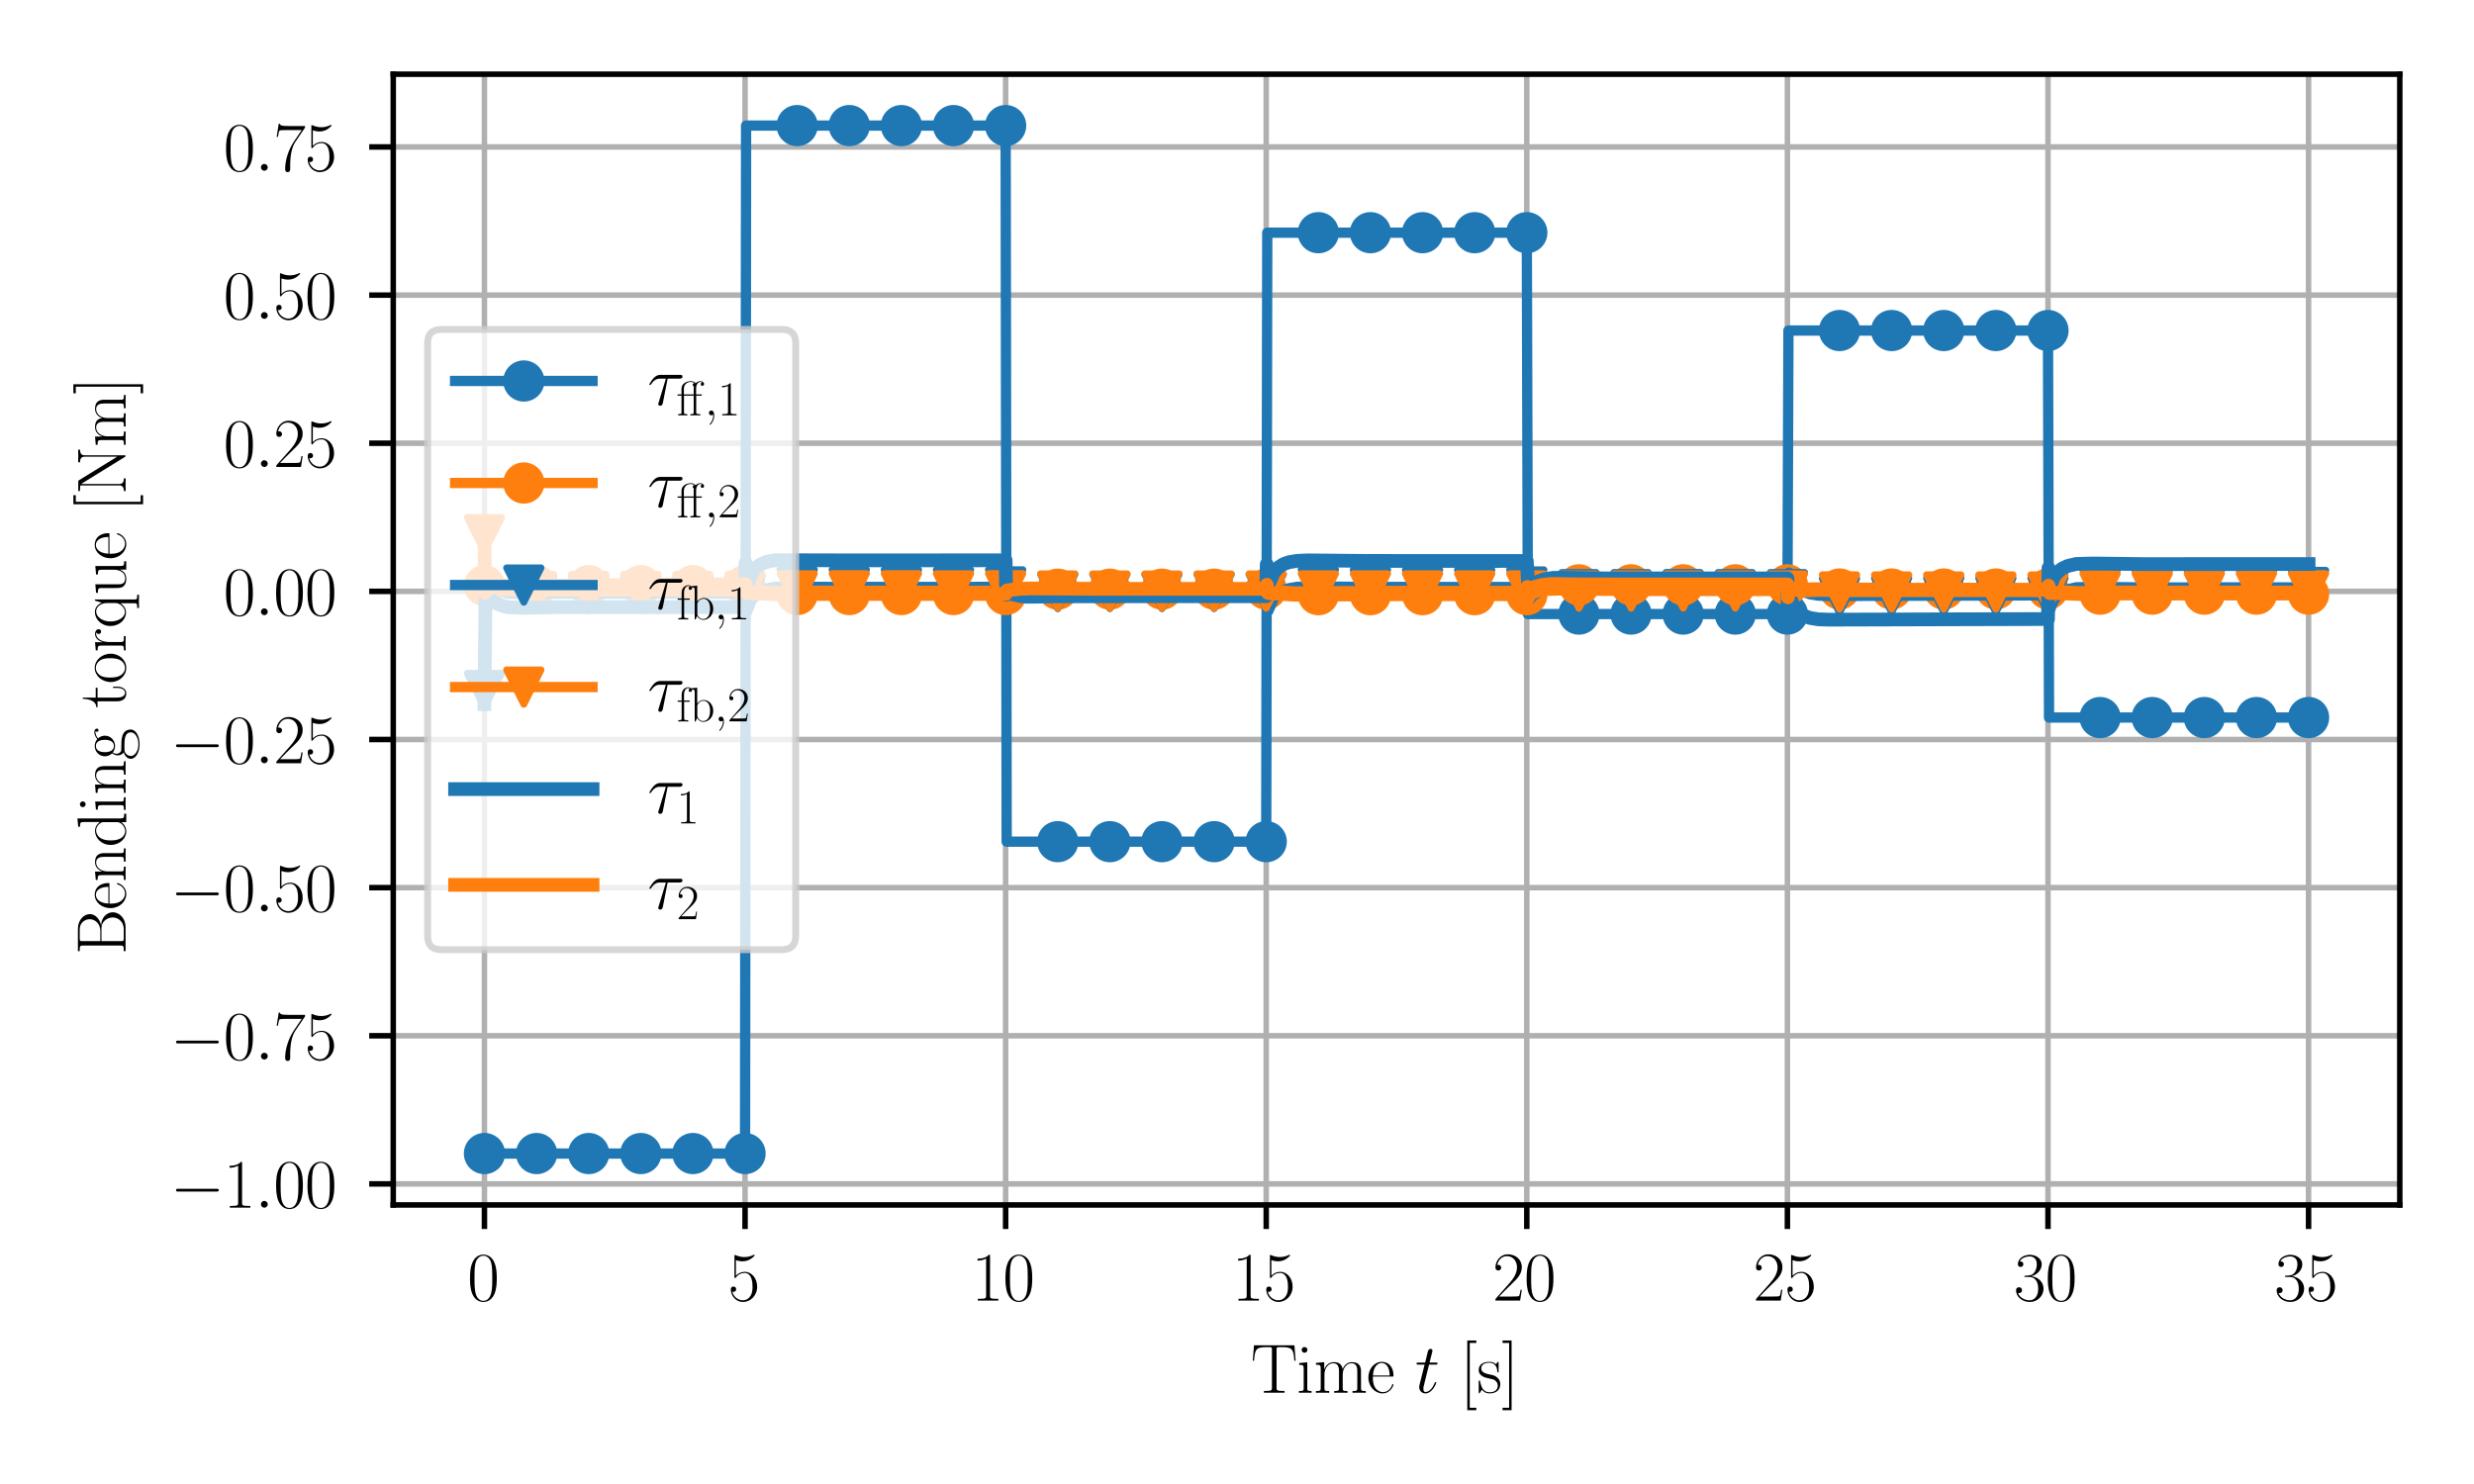 <?xml version="1.0" encoding="utf-8" standalone="no"?>
<!DOCTYPE svg PUBLIC "-//W3C//DTD SVG 1.1//EN"
  "http://www.w3.org/Graphics/SVG/1.1/DTD/svg11.dtd">
<svg xmlns:xlink="http://www.w3.org/1999/xlink" width="360pt" height="216pt" viewBox="0 0 360 216" xmlns="http://www.w3.org/2000/svg" version="1.1">
 <defs>
  <style type="text/css">*{stroke-linejoin: round; stroke-linecap: butt}</style>
 </defs>
 <g id="figure_1">
  <g id="patch_1">
   <path d="M 0 216 
L 360 216 
L 360 0 
L 0 0 
z
" style="fill: #ffffff"/>
  </g>
  <g id="axes_1">
   <g id="patch_2">
    <path d="M 57.223 175.382 
L 349.2 175.382 
L 349.2 10.8 
L 57.223 10.8 
z
" style="fill: #ffffff"/>
   </g>
   <g id="matplotlib.axis_1">
    <g id="xtick_1">
     <g id="line2d_1">
      <path d="M 70.494 175.382 
L 70.494 10.8 
" clip-path="url(#p549677cf07)" style="fill: none; stroke: #b0b0b0; stroke-width: 0.8; stroke-linecap: square"/>
     </g>
     <g id="line2d_2">
      <defs>
       <path id="md2412b0464" d="M 0 0 
L 0 3.5 
" style="stroke: #000000; stroke-width: 0.8"/>
      </defs>
      <g>
       <use xlink:href="#md2412b0464" x="70.494" y="175.382" style="stroke: #000000; stroke-width: 0.8"/>
      </g>
     </g>
     <g id="text_1">
      <!-- $\mathdefault{0}$ -->
      <g transform="translate(68.004 189.3) scale(0.1 -0.1)">
       <defs>
        <path id="CMR17-30" d="M 2688 2025 
C 2688 2416 2682 3080 2413 3591 
C 2176 4039 1798 4198 1466 4198 
C 1158 4198 768 4058 525 3597 
C 269 3118 243 2524 243 2025 
C 243 1661 250 1106 448 619 
C 723 -39 1216 -128 1466 -128 
C 1760 -128 2208 -7 2470 600 
C 2662 1042 2688 1559 2688 2025 
z
M 1466 -26 
C 1056 -26 813 325 723 812 
C 653 1188 653 1738 653 2096 
C 653 2588 653 2997 736 3387 
C 858 3929 1216 4096 1466 4096 
C 1728 4096 2067 3923 2189 3400 
C 2272 3036 2278 2607 2278 2096 
C 2278 1680 2278 1169 2202 792 
C 2067 95 1690 -26 1466 -26 
z
" transform="scale(0.016)"/>
       </defs>
       <use xlink:href="#CMR17-30" transform="scale(0.996)"/>
      </g>
     </g>
    </g>
    <g id="xtick_2">
     <g id="line2d_3">
      <path d="M 108.414 175.382 
L 108.414 10.8 
" clip-path="url(#p549677cf07)" style="fill: none; stroke: #b0b0b0; stroke-width: 0.8; stroke-linecap: square"/>
     </g>
     <g id="line2d_4">
      <g>
       <use xlink:href="#md2412b0464" x="108.414" y="175.382" style="stroke: #000000; stroke-width: 0.8"/>
      </g>
     </g>
     <g id="text_2">
      <!-- $\mathdefault{5}$ -->
      <g transform="translate(105.923 189.3) scale(0.1 -0.1)">
       <defs>
        <path id="CMR17-35" d="M 730 3692 
C 794 3666 1056 3584 1325 3584 
C 1920 3584 2246 3911 2432 4100 
C 2432 4157 2432 4192 2394 4192 
C 2387 4192 2374 4192 2323 4163 
C 2099 4058 1837 3973 1517 3973 
C 1325 3973 1037 3999 723 4139 
C 653 4171 640 4171 634 4171 
C 602 4171 595 4164 595 4037 
L 595 2203 
C 595 2089 595 2057 659 2057 
C 691 2057 704 2070 736 2114 
C 941 2401 1222 2522 1542 2522 
C 1766 2522 2246 2382 2246 1289 
C 2246 1085 2246 715 2054 421 
C 1894 159 1645 25 1370 25 
C 947 25 518 320 403 814 
C 429 807 480 795 506 795 
C 589 795 749 840 749 1038 
C 749 1210 627 1280 506 1280 
C 358 1280 262 1190 262 1011 
C 262 454 704 -128 1382 -128 
C 2042 -128 2669 440 2669 1264 
C 2669 2030 2170 2624 1549 2624 
C 1222 2624 947 2503 730 2274 
L 730 3692 
z
" transform="scale(0.016)"/>
       </defs>
       <use xlink:href="#CMR17-35" transform="scale(0.996)"/>
      </g>
     </g>
    </g>
    <g id="xtick_3">
     <g id="line2d_5">
      <path d="M 146.333 175.382 
L 146.333 10.8 
" clip-path="url(#p549677cf07)" style="fill: none; stroke: #b0b0b0; stroke-width: 0.8; stroke-linecap: square"/>
     </g>
     <g id="line2d_6">
      <g>
       <use xlink:href="#md2412b0464" x="146.333" y="175.382" style="stroke: #000000; stroke-width: 0.8"/>
      </g>
     </g>
     <g id="text_3">
      <!-- $\mathdefault{10}$ -->
      <g transform="translate(141.351 189.3) scale(0.1 -0.1)">
       <defs>
        <path id="CMR17-31" d="M 1702 4058 
C 1702 4192 1696 4192 1606 4192 
C 1357 3916 979 3827 621 3827 
C 602 3827 570 3827 563 3808 
C 557 3795 557 3782 557 3648 
C 755 3648 1088 3686 1344 3839 
L 1344 461 
C 1344 236 1331 160 781 160 
L 589 160 
L 589 0 
C 896 0 1216 0 1523 0 
C 1830 0 2150 0 2458 0 
L 2458 160 
L 2266 160 
C 1715 160 1702 230 1702 458 
L 1702 4058 
z
" transform="scale(0.016)"/>
       </defs>
       <use xlink:href="#CMR17-31" transform="scale(0.996)"/>
       <use xlink:href="#CMR17-30" transform="translate(45.69 0) scale(0.996)"/>
      </g>
     </g>
    </g>
    <g id="xtick_4">
     <g id="line2d_7">
      <path d="M 184.252 175.382 
L 184.252 10.8 
" clip-path="url(#p549677cf07)" style="fill: none; stroke: #b0b0b0; stroke-width: 0.8; stroke-linecap: square"/>
     </g>
     <g id="line2d_8">
      <g>
       <use xlink:href="#md2412b0464" x="184.252" y="175.382" style="stroke: #000000; stroke-width: 0.8"/>
      </g>
     </g>
     <g id="text_4">
      <!-- $\mathdefault{15}$ -->
      <g transform="translate(179.271 189.3) scale(0.1 -0.1)">
       <use xlink:href="#CMR17-31" transform="scale(0.996)"/>
       <use xlink:href="#CMR17-35" transform="translate(45.69 0) scale(0.996)"/>
      </g>
     </g>
    </g>
    <g id="xtick_5">
     <g id="line2d_9">
      <path d="M 222.171 175.382 
L 222.171 10.8 
" clip-path="url(#p549677cf07)" style="fill: none; stroke: #b0b0b0; stroke-width: 0.8; stroke-linecap: square"/>
     </g>
     <g id="line2d_10">
      <g>
       <use xlink:href="#md2412b0464" x="222.171" y="175.382" style="stroke: #000000; stroke-width: 0.8"/>
      </g>
     </g>
     <g id="text_5">
      <!-- $\mathdefault{20}$ -->
      <g transform="translate(217.19 189.3) scale(0.1 -0.1)">
       <defs>
        <path id="CMR17-32" d="M 2669 989 
L 2554 989 
C 2490 536 2438 459 2413 420 
C 2381 369 1920 369 1830 369 
L 602 369 
C 832 619 1280 1072 1824 1597 
C 2214 1967 2669 2402 2669 3035 
C 2669 3790 2067 4224 1395 4224 
C 691 4224 262 3604 262 3030 
C 262 2780 448 2748 525 2748 
C 589 2748 781 2787 781 3010 
C 781 3207 614 3264 525 3264 
C 486 3264 448 3258 422 3245 
C 544 3790 915 4058 1306 4058 
C 1862 4058 2227 3617 2227 3035 
C 2227 2479 1901 2000 1536 1584 
L 262 146 
L 262 0 
L 2515 0 
L 2669 989 
z
" transform="scale(0.016)"/>
       </defs>
       <use xlink:href="#CMR17-32" transform="scale(0.996)"/>
       <use xlink:href="#CMR17-30" transform="translate(45.69 0) scale(0.996)"/>
      </g>
     </g>
    </g>
    <g id="xtick_6">
     <g id="line2d_11">
      <path d="M 260.09 175.382 
L 260.09 10.8 
" clip-path="url(#p549677cf07)" style="fill: none; stroke: #b0b0b0; stroke-width: 0.8; stroke-linecap: square"/>
     </g>
     <g id="line2d_12">
      <g>
       <use xlink:href="#md2412b0464" x="260.09" y="175.382" style="stroke: #000000; stroke-width: 0.8"/>
      </g>
     </g>
     <g id="text_6">
      <!-- $\mathdefault{25}$ -->
      <g transform="translate(255.109 189.3) scale(0.1 -0.1)">
       <use xlink:href="#CMR17-32" transform="scale(0.996)"/>
       <use xlink:href="#CMR17-35" transform="translate(45.69 0) scale(0.996)"/>
      </g>
     </g>
    </g>
    <g id="xtick_7">
     <g id="line2d_13">
      <path d="M 298.009 175.382 
L 298.009 10.8 
" clip-path="url(#p549677cf07)" style="fill: none; stroke: #b0b0b0; stroke-width: 0.8; stroke-linecap: square"/>
     </g>
     <g id="line2d_14">
      <g>
       <use xlink:href="#md2412b0464" x="298.009" y="175.382" style="stroke: #000000; stroke-width: 0.8"/>
      </g>
     </g>
     <g id="text_7">
      <!-- $\mathdefault{30}$ -->
      <g transform="translate(293.028 189.3) scale(0.1 -0.1)">
       <defs>
        <path id="CMR17-33" d="M 1414 2157 
C 1984 2157 2234 1662 2234 1090 
C 2234 320 1824 25 1453 25 
C 1114 25 563 194 390 693 
C 422 680 454 680 486 680 
C 640 680 755 782 755 948 
C 755 1133 614 1216 486 1216 
C 378 1216 211 1165 211 926 
C 211 335 787 -128 1466 -128 
C 2176 -128 2720 430 2720 1085 
C 2720 1707 2208 2157 1600 2227 
C 2086 2328 2554 2756 2554 3329 
C 2554 3820 2048 4179 1472 4179 
C 890 4179 378 3829 378 3329 
C 378 3110 544 3072 627 3072 
C 762 3072 877 3155 877 3321 
C 877 3486 762 3569 627 3569 
C 602 3569 570 3569 544 3557 
C 730 3959 1235 4032 1459 4032 
C 1683 4032 2106 3925 2106 3320 
C 2106 3143 2080 2828 1862 2550 
C 1670 2304 1453 2304 1242 2284 
C 1210 2284 1062 2269 1037 2269 
C 992 2263 966 2257 966 2208 
C 966 2163 973 2157 1101 2157 
L 1414 2157 
z
" transform="scale(0.016)"/>
       </defs>
       <use xlink:href="#CMR17-33" transform="scale(0.996)"/>
       <use xlink:href="#CMR17-30" transform="translate(45.69 0) scale(0.996)"/>
      </g>
     </g>
    </g>
    <g id="xtick_8">
     <g id="line2d_15">
      <path d="M 335.928 175.382 
L 335.928 10.8 
" clip-path="url(#p549677cf07)" style="fill: none; stroke: #b0b0b0; stroke-width: 0.8; stroke-linecap: square"/>
     </g>
     <g id="line2d_16">
      <g>
       <use xlink:href="#md2412b0464" x="335.928" y="175.382" style="stroke: #000000; stroke-width: 0.8"/>
      </g>
     </g>
     <g id="text_8">
      <!-- $\mathdefault{35}$ -->
      <g transform="translate(330.947 189.3) scale(0.1 -0.1)">
       <use xlink:href="#CMR17-33" transform="scale(0.996)"/>
       <use xlink:href="#CMR17-35" transform="translate(45.69 0) scale(0.996)"/>
      </g>
     </g>
    </g>
    <g id="text_9">
     <!-- Time $t$ [s] -->
     <g transform="translate(182.013 202.709) scale(0.1 -0.1)">
      <defs>
       <path id="CMR17-54" d="M 3981 4326 
L 288 4326 
L 179 2918 
L 294 2918 
C 378 3976 467 4160 1453 4160 
C 1568 4160 1754 4160 1805 4154 
C 1926 4135 1926 4058 1926 3912 
L 1926 459 
C 1926 230 1907 160 1376 160 
L 1197 160 
L 1197 0 
C 1504 0 1824 0 2138 0 
C 2451 0 2771 0 3078 0 
L 3078 160 
L 2899 160 
C 2368 160 2349 230 2349 459 
L 2349 3912 
C 2349 4052 2349 4129 2464 4154 
C 2515 4160 2701 4160 2816 4160 
C 3795 4160 3891 3976 3974 2918 
L 4090 2918 
L 3981 4326 
z
" transform="scale(0.016)"/>
       <path id="CMR17-69" d="M 992 3909 
C 992 4049 877 4170 730 4170 
C 589 4170 467 4056 467 3909 
C 467 3769 582 3648 730 3648 
C 870 3648 992 3763 992 3909 
z
M 243 2706 
L 243 2541 
C 602 2541 653 2502 653 2197 
L 653 427 
C 653 184 627 153 218 153 
L 218 -13 
C 371 0 646 0 806 0 
C 960 0 1222 0 1370 -13 
L 1370 153 
C 992 153 979 191 979 420 
L 979 2776 
L 243 2706 
z
" transform="scale(0.016)"/>
       <path id="CMR17-6d" d="M 4326 1933 
C 4326 2252 4269 2790 3507 2790 
C 3072 2790 2771 2496 2656 2151 
L 2650 2151 
C 2573 2676 2195 2790 1837 2790 
C 1331 2790 1069 2400 973 2144 
L 966 2144 
L 966 2790 
L 211 2720 
L 211 2554 
C 589 2554 646 2515 646 2208 
L 646 428 
C 646 184 621 153 211 153 
L 211 -13 
C 365 0 646 0 813 0 
C 979 0 1267 0 1421 -13 
L 1421 153 
C 1011 153 986 178 986 428 
L 986 1658 
C 986 2247 1344 2688 1792 2688 
C 2266 2688 2317 2266 2317 1958 
L 2317 428 
C 2317 184 2291 153 1882 153 
L 1882 -13 
C 2035 0 2317 0 2483 0 
C 2650 0 2938 0 3091 -13 
L 3091 153 
C 2682 153 2656 178 2656 428 
L 2656 1658 
C 2656 2247 3014 2688 3462 2688 
C 3936 2688 3987 2266 3987 1958 
L 3987 428 
C 3987 184 3962 153 3552 153 
L 3552 -13 
C 3706 0 3987 0 4154 0 
C 4320 0 4608 0 4762 -13 
L 4762 153 
C 4352 153 4326 178 4326 428 
L 4326 1933 
z
" transform="scale(0.016)"/>
       <path id="CMR17-65" d="M 2438 1472 
C 2464 1498 2464 1511 2464 1576 
C 2464 2238 2118 2816 1389 2816 
C 710 2816 173 2169 173 1383 
C 173 551 781 -64 1459 -64 
C 2176 -64 2458 607 2458 740 
C 2458 784 2419 784 2406 784 
C 2362 784 2355 771 2330 696 
C 2189 265 1837 51 1504 51 
C 1229 51 954 203 781 480 
C 582 803 582 1176 582 1472 
L 2438 1472 
z
M 589 1568 
C 634 2505 1126 2714 1382 2714 
C 1818 2714 2112 2297 2118 1568 
L 589 1568 
z
" transform="scale(0.016)"/>
       <path id="CMMI12-74" d="M 1286 2566 
L 1875 2566 
C 1997 2566 2061 2566 2061 2681 
C 2061 2752 2022 2752 1894 2752 
L 1331 2752 
L 1568 3692 
C 1594 3781 1594 3794 1594 3840 
C 1594 3943 1510 4000 1427 4000 
C 1376 4000 1229 3981 1178 3775 
L 928 2752 
L 326 2752 
C 198 2752 141 2752 141 2630 
C 141 2566 186 2566 307 2566 
L 877 2566 
L 454 881 
C 403 658 384 594 384 511 
C 384 211 595 -64 954 -64 
C 1600 -64 1946 868 1946 912 
C 1946 951 1920 970 1882 970 
C 1869 970 1843 970 1830 944 
C 1824 938 1818 931 1773 829 
C 1638 511 1344 64 973 64 
C 781 64 768 224 768 364 
C 768 370 768 492 787 568 
L 1286 2566 
z
" transform="scale(0.016)"/>
       <path id="CMR17-5b" d="M 1504 -1600 
L 1504 -1377 
L 902 -1377 
L 902 4544 
L 1504 4544 
L 1504 4767 
L 678 4767 
L 678 -1600 
L 1504 -1600 
z
" transform="scale(0.016)"/>
       <path id="CMR17-73" d="M 1978 2697 
C 1978 2813 1971 2819 1933 2819 
C 1907 2819 1901 2813 1824 2717 
C 1805 2691 1747 2626 1728 2601 
C 1523 2819 1235 2819 1126 2819 
C 416 2819 160 2447 160 2076 
C 160 1498 813 1365 998 1325 
C 1402 1243 1542 1217 1677 1101 
C 1760 1025 1901 884 1901 654 
C 1901 384 1747 38 1158 38 
C 602 38 403 460 288 1021 
C 269 1110 269 1117 218 1117 
C 166 1117 160 1110 160 983 
L 160 63 
C 160 -51 166 -58 205 -58 
C 237 -58 243 -51 275 0 
C 314 57 410 211 448 276 
C 576 103 800 -64 1158 -64 
C 1792 -64 2131 283 2131 784 
C 2131 1112 1958 1285 1875 1362 
C 1683 1561 1459 1606 1190 1657 
C 838 1735 390 1825 390 2217 
C 390 2383 480 2737 1126 2737 
C 1811 2737 1850 2094 1862 1888 
C 1869 1856 1901 1849 1920 1849 
C 1978 1849 1978 1869 1978 1978 
L 1978 2697 
z
" transform="scale(0.016)"/>
       <path id="CMR17-5d" d="M 915 4767 
L 90 4767 
L 90 4544 
L 691 4544 
L 691 -1377 
L 90 -1377 
L 90 -1600 
L 915 -1600 
L 915 4767 
z
" transform="scale(0.016)"/>
      </defs>
      <use xlink:href="#CMR17-54" transform="scale(0.996)"/>
      <use xlink:href="#CMR17-69" transform="translate(66.51 0) scale(0.996)"/>
      <use xlink:href="#CMR17-6d" transform="translate(91.381 0) scale(0.996)"/>
      <use xlink:href="#CMR17-65" transform="translate(168.301 0) scale(0.996)"/>
      <use xlink:href="#CMMI12-74" transform="translate(238.862 0) scale(0.996)"/>
      <use xlink:href="#CMR17-5b" transform="translate(304.164 0) scale(0.996)"/>
      <use xlink:href="#CMR17-73" transform="translate(329.036 0) scale(0.996)"/>
      <use xlink:href="#CMR17-5d" transform="translate(364.837 0) scale(0.996)"/>
     </g>
    </g>
   </g>
   <g id="matplotlib.axis_2">
    <g id="ytick_1">
     <g id="line2d_17">
      <path d="M 57.223 172.321 
L 349.2 172.321 
" clip-path="url(#p549677cf07)" style="fill: none; stroke: #b0b0b0; stroke-width: 0.8; stroke-linecap: square"/>
     </g>
     <g id="line2d_18">
      <defs>
       <path id="m578be921ff" d="M 0 0 
L -3.5 0 
" style="stroke: #000000; stroke-width: 0.8"/>
      </defs>
      <g>
       <use xlink:href="#m578be921ff" x="57.223" y="172.321" style="stroke: #000000; stroke-width: 0.8"/>
      </g>
     </g>
     <g id="text_10">
      <!-- $\mathdefault{−1.00}$ -->
      <g transform="translate(24.763 175.78) scale(0.1 -0.1)">
       <defs>
        <path id="CMSY10-0" d="M 4218 1472 
C 4326 1472 4442 1472 4442 1600 
C 4442 1728 4326 1728 4218 1728 
L 755 1728 
C 646 1728 531 1728 531 1600 
C 531 1472 646 1472 755 1472 
L 4218 1472 
z
" transform="scale(0.016)"/>
        <path id="CMMI12-3a" d="M 1178 307 
C 1178 492 1024 619 870 619 
C 685 619 557 466 557 313 
C 557 128 710 0 864 0 
C 1050 0 1178 153 1178 307 
z
" transform="scale(0.016)"/>
       </defs>
       <use xlink:href="#CMSY10-0" transform="scale(0.996)"/>
       <use xlink:href="#CMR17-31" transform="translate(77.487 0) scale(0.996)"/>
       <use xlink:href="#CMMI12-3a" transform="translate(123.178 0) scale(0.996)"/>
       <use xlink:href="#CMR17-30" transform="translate(150.275 0) scale(0.996)"/>
       <use xlink:href="#CMR17-30" transform="translate(195.966 0) scale(0.996)"/>
      </g>
     </g>
    </g>
    <g id="ytick_2">
     <g id="line2d_19">
      <path d="M 57.223 150.759 
L 349.2 150.759 
" clip-path="url(#p549677cf07)" style="fill: none; stroke: #b0b0b0; stroke-width: 0.8; stroke-linecap: square"/>
     </g>
     <g id="line2d_20">
      <g>
       <use xlink:href="#m578be921ff" x="57.223" y="150.759" style="stroke: #000000; stroke-width: 0.8"/>
      </g>
     </g>
     <g id="text_11">
      <!-- $\mathdefault{−0.75}$ -->
      <g transform="translate(24.763 154.218) scale(0.1 -0.1)">
       <defs>
        <path id="CMR17-37" d="M 2886 3941 
L 2886 4081 
L 1382 4081 
C 634 4081 621 4165 595 4288 
L 480 4288 
L 294 3094 
L 410 3094 
C 429 3215 474 3540 550 3661 
C 589 3712 1062 3712 1171 3712 
L 2579 3712 
L 1869 2661 
C 1395 1954 1069 999 1069 165 
C 1069 89 1069 -128 1299 -128 
C 1530 -128 1530 89 1530 171 
L 1530 465 
C 1530 1508 1709 2196 2003 2636 
L 2886 3941 
z
" transform="scale(0.016)"/>
       </defs>
       <use xlink:href="#CMSY10-0" transform="scale(0.996)"/>
       <use xlink:href="#CMR17-30" transform="translate(77.487 0) scale(0.996)"/>
       <use xlink:href="#CMMI12-3a" transform="translate(123.178 0) scale(0.996)"/>
       <use xlink:href="#CMR17-37" transform="translate(150.275 0) scale(0.996)"/>
       <use xlink:href="#CMR17-35" transform="translate(195.966 0) scale(0.996)"/>
      </g>
     </g>
    </g>
    <g id="ytick_3">
     <g id="line2d_21">
      <path d="M 57.223 129.198 
L 349.2 129.198 
" clip-path="url(#p549677cf07)" style="fill: none; stroke: #b0b0b0; stroke-width: 0.8; stroke-linecap: square"/>
     </g>
     <g id="line2d_22">
      <g>
       <use xlink:href="#m578be921ff" x="57.223" y="129.198" style="stroke: #000000; stroke-width: 0.8"/>
      </g>
     </g>
     <g id="text_12">
      <!-- $\mathdefault{−0.50}$ -->
      <g transform="translate(24.763 132.657) scale(0.1 -0.1)">
       <use xlink:href="#CMSY10-0" transform="scale(0.996)"/>
       <use xlink:href="#CMR17-30" transform="translate(77.487 0) scale(0.996)"/>
       <use xlink:href="#CMMI12-3a" transform="translate(123.178 0) scale(0.996)"/>
       <use xlink:href="#CMR17-35" transform="translate(150.275 0) scale(0.996)"/>
       <use xlink:href="#CMR17-30" transform="translate(195.966 0) scale(0.996)"/>
      </g>
     </g>
    </g>
    <g id="ytick_4">
     <g id="line2d_23">
      <path d="M 57.223 107.636 
L 349.2 107.636 
" clip-path="url(#p549677cf07)" style="fill: none; stroke: #b0b0b0; stroke-width: 0.8; stroke-linecap: square"/>
     </g>
     <g id="line2d_24">
      <g>
       <use xlink:href="#m578be921ff" x="57.223" y="107.636" style="stroke: #000000; stroke-width: 0.8"/>
      </g>
     </g>
     <g id="text_13">
      <!-- $\mathdefault{−0.25}$ -->
      <g transform="translate(24.763 111.095) scale(0.1 -0.1)">
       <use xlink:href="#CMSY10-0" transform="scale(0.996)"/>
       <use xlink:href="#CMR17-30" transform="translate(77.487 0) scale(0.996)"/>
       <use xlink:href="#CMMI12-3a" transform="translate(123.178 0) scale(0.996)"/>
       <use xlink:href="#CMR17-32" transform="translate(150.275 0) scale(0.996)"/>
       <use xlink:href="#CMR17-35" transform="translate(195.966 0) scale(0.996)"/>
      </g>
     </g>
    </g>
    <g id="ytick_5">
     <g id="line2d_25">
      <path d="M 57.223 86.075 
L 349.2 86.075 
" clip-path="url(#p549677cf07)" style="fill: none; stroke: #b0b0b0; stroke-width: 0.8; stroke-linecap: square"/>
     </g>
     <g id="line2d_26">
      <g>
       <use xlink:href="#m578be921ff" x="57.223" y="86.075" style="stroke: #000000; stroke-width: 0.8"/>
      </g>
     </g>
     <g id="text_14">
      <!-- $\mathdefault{0.00}$ -->
      <g transform="translate(32.511 89.534) scale(0.1 -0.1)">
       <use xlink:href="#CMR17-30" transform="scale(0.996)"/>
       <use xlink:href="#CMMI12-3a" transform="translate(45.69 0) scale(0.996)"/>
       <use xlink:href="#CMR17-30" transform="translate(72.788 0) scale(0.996)"/>
       <use xlink:href="#CMR17-30" transform="translate(118.478 0) scale(0.996)"/>
      </g>
     </g>
    </g>
    <g id="ytick_6">
     <g id="line2d_27">
      <path d="M 57.223 64.513 
L 349.2 64.513 
" clip-path="url(#p549677cf07)" style="fill: none; stroke: #b0b0b0; stroke-width: 0.8; stroke-linecap: square"/>
     </g>
     <g id="line2d_28">
      <g>
       <use xlink:href="#m578be921ff" x="57.223" y="64.513" style="stroke: #000000; stroke-width: 0.8"/>
      </g>
     </g>
     <g id="text_15">
      <!-- $\mathdefault{0.25}$ -->
      <g transform="translate(32.511 67.972) scale(0.1 -0.1)">
       <use xlink:href="#CMR17-30" transform="scale(0.996)"/>
       <use xlink:href="#CMMI12-3a" transform="translate(45.69 0) scale(0.996)"/>
       <use xlink:href="#CMR17-32" transform="translate(72.788 0) scale(0.996)"/>
       <use xlink:href="#CMR17-35" transform="translate(118.478 0) scale(0.996)"/>
      </g>
     </g>
    </g>
    <g id="ytick_7">
     <g id="line2d_29">
      <path d="M 57.223 42.952 
L 349.2 42.952 
" clip-path="url(#p549677cf07)" style="fill: none; stroke: #b0b0b0; stroke-width: 0.8; stroke-linecap: square"/>
     </g>
     <g id="line2d_30">
      <g>
       <use xlink:href="#m578be921ff" x="57.223" y="42.952" style="stroke: #000000; stroke-width: 0.8"/>
      </g>
     </g>
     <g id="text_16">
      <!-- $\mathdefault{0.50}$ -->
      <g transform="translate(32.511 46.411) scale(0.1 -0.1)">
       <use xlink:href="#CMR17-30" transform="scale(0.996)"/>
       <use xlink:href="#CMMI12-3a" transform="translate(45.69 0) scale(0.996)"/>
       <use xlink:href="#CMR17-35" transform="translate(72.788 0) scale(0.996)"/>
       <use xlink:href="#CMR17-30" transform="translate(118.478 0) scale(0.996)"/>
      </g>
     </g>
    </g>
    <g id="ytick_8">
     <g id="line2d_31">
      <path d="M 57.223 21.39 
L 349.2 21.39 
" clip-path="url(#p549677cf07)" style="fill: none; stroke: #b0b0b0; stroke-width: 0.8; stroke-linecap: square"/>
     </g>
     <g id="line2d_32">
      <g>
       <use xlink:href="#m578be921ff" x="57.223" y="21.39" style="stroke: #000000; stroke-width: 0.8"/>
      </g>
     </g>
     <g id="text_17">
      <!-- $\mathdefault{0.75}$ -->
      <g transform="translate(32.511 24.849) scale(0.1 -0.1)">
       <use xlink:href="#CMR17-30" transform="scale(0.996)"/>
       <use xlink:href="#CMMI12-3a" transform="translate(45.69 0) scale(0.996)"/>
       <use xlink:href="#CMR17-37" transform="translate(72.788 0) scale(0.996)"/>
       <use xlink:href="#CMR17-35" transform="translate(118.478 0) scale(0.996)"/>
      </g>
     </g>
    </g>
    <g id="text_18">
     <!-- Bending torque [Nm] -->
     <g transform="translate(18.272 138.974) rotate(-90) scale(0.1 -0.1)">
      <defs>
       <path id="CMR17-42" d="M 333 4352 
L 333 4186 
C 774 4186 845 4186 845 3900 
L 845 452 
C 845 166 774 166 333 166 
L 333 0 
L 2534 0 
C 3354 0 3885 583 3885 1164 
C 3885 1741 3360 2233 2675 2233 
C 3290 2356 3718 2771 3718 3264 
C 3718 3802 3194 4352 2368 4352 
L 333 4352 
z
M 1248 2304 
L 1248 3937 
C 1248 4155 1261 4186 1517 4186 
L 2336 4186 
C 2970 4186 3251 3674 3251 3277 
C 3251 2791 2861 2304 2170 2304 
L 1248 2304 
z
M 1517 166 
C 1261 166 1248 197 1248 413 
L 1248 2202 
L 2432 2202 
C 3091 2202 3411 1625 3411 1162 
C 3411 699 3046 166 2349 166 
L 1517 166 
z
" transform="scale(0.016)"/>
       <path id="CMR17-6e" d="M 2656 1933 
C 2656 2259 2592 2790 1837 2790 
C 1331 2790 1069 2400 973 2144 
L 966 2144 
L 966 2790 
L 211 2720 
L 211 2554 
C 589 2554 646 2515 646 2208 
L 646 428 
C 646 184 621 153 211 153 
L 211 -13 
C 365 0 646 0 813 0 
C 979 0 1267 0 1421 -13 
L 1421 153 
C 1011 153 986 178 986 428 
L 986 1658 
C 986 2247 1344 2688 1792 2688 
C 2266 2688 2317 2266 2317 1958 
L 2317 428 
C 2317 184 2291 153 1882 153 
L 1882 -13 
C 2035 0 2317 0 2483 0 
C 2650 0 2938 0 3091 -13 
L 3091 153 
C 2682 153 2656 178 2656 428 
L 2656 1933 
z
" transform="scale(0.016)"/>
       <path id="CMR17-64" d="M 1869 4326 
L 1869 4160 
C 2246 4160 2304 4122 2304 3820 
L 2304 2345 
C 2278 2377 2016 2790 1498 2790 
C 845 2790 211 2208 211 1364 
C 211 525 806 -64 1434 -64 
C 1978 -64 2259 337 2291 380 
L 2291 -63 
L 3066 -63 
L 3066 128 
C 2688 128 2630 166 2630 473 
L 2630 4396 
L 1869 4326 
z
M 2291 755 
C 2291 563 2176 390 2029 262 
C 1811 70 1594 38 1472 38 
C 1286 38 621 134 621 1356 
C 621 2612 1363 2688 1530 2688 
C 1824 2688 2061 2522 2208 2291 
C 2291 2157 2291 2138 2291 2023 
L 2291 755 
z
" transform="scale(0.016)"/>
       <path id="CMR17-67" d="M 710 1164 
C 832 1068 1043 960 1299 960 
C 1805 960 2240 1357 2240 1888 
C 2240 2054 2189 2310 1997 2509 
C 2176 2692 2438 2752 2586 2752 
C 2611 2752 2650 2752 2682 2734 
C 2656 2728 2598 2703 2598 2605 
C 2598 2527 2656 2471 2739 2471 
C 2835 2471 2886 2533 2886 2614 
C 2886 2731 2790 2854 2586 2854 
C 2330 2854 2106 2738 1926 2580 
C 1734 2753 1504 2816 1299 2816 
C 794 2816 358 2419 358 1888 
C 358 1522 570 1292 634 1228 
C 442 1004 442 743 442 711 
C 442 545 506 302 723 168 
C 390 85 128 -169 128 -486 
C 128 -943 736 -1280 1466 -1280 
C 2170 -1280 2803 -956 2803 -479 
C 2803 384 1856 384 1363 384 
C 1216 384 954 384 922 391 
C 723 423 589 602 589 826 
C 589 883 589 1024 710 1164 
z
M 1299 1068 
C 736 1068 736 1760 736 1889 
C 736 2016 736 2708 1299 2708 
C 1862 2708 1862 2016 1862 1889 
C 1862 1760 1862 1068 1299 1068 
z
M 1466 -1171 
C 826 -1171 384 -835 384 -486 
C 384 -289 493 -105 634 -4 
C 794 104 858 104 1293 104 
C 1818 104 2547 104 2547 -486 
C 2547 -835 2106 -1171 1466 -1171 
z
" transform="scale(0.016)"/>
       <path id="CMR17-74" d="M 966 2560 
L 1862 2560 
L 1862 2725 
L 966 2725 
L 966 3904 
L 851 3904 
C 838 3245 614 2668 70 2668 
L 70 2560 
L 627 2560 
L 627 771 
C 627 650 627 -64 1370 -64 
C 1747 -64 1965 306 1965 777 
L 1965 1140 
L 1850 1140 
L 1850 783 
C 1850 344 1677 51 1408 51 
C 1222 51 966 178 966 758 
L 966 2560 
z
" transform="scale(0.016)"/>
       <path id="CMR17-6f" d="M 2758 1356 
C 2758 2176 2163 2816 1466 2816 
C 768 2816 173 2176 173 1356 
C 173 551 768 -64 1466 -64 
C 2163 -64 2758 551 2758 1356 
z
M 1466 51 
C 1165 51 909 230 762 480 
C 602 767 582 1126 582 1408 
C 582 1677 595 2010 762 2298 
C 890 2509 1139 2714 1466 2714 
C 1754 2714 1997 2554 2150 2330 
C 2349 2029 2349 1607 2349 1408 
C 2349 1158 2336 775 2163 467 
C 1984 173 1709 51 1466 51 
z
" transform="scale(0.016)"/>
       <path id="CMR17-72" d="M 960 1497 
C 960 2112 1222 2688 1702 2688 
C 1747 2688 1792 2682 1837 2662 
C 1837 2662 1696 2617 1696 2452 
C 1696 2298 1818 2234 1914 2234 
C 1990 2234 2131 2279 2131 2458 
C 2131 2663 1926 2790 1709 2790 
C 1222 2790 1011 2317 947 2093 
L 941 2093 
L 941 2790 
L 198 2720 
L 198 2554 
C 576 2554 634 2515 634 2208 
L 634 428 
C 634 184 608 153 198 153 
L 198 -13 
C 352 0 646 0 813 0 
C 998 0 1325 0 1498 -13 
L 1498 153 
C 1037 153 960 153 960 440 
L 960 1497 
z
" transform="scale(0.016)"/>
       <path id="CMR17-71" d="M 2630 2802 
L 2528 2802 
L 2336 2172 
C 2189 2509 1920 2802 1491 2802 
C 838 2802 211 2223 211 1383 
C 211 548 800 -38 1440 -38 
C 1933 -38 2208 338 2291 478 
L 2291 -789 
C 2291 -1031 2266 -1063 1856 -1063 
L 1856 -1228 
C 2010 -1216 2291 -1216 2458 -1216 
C 2624 -1216 2912 -1216 3066 -1228 
L 3066 -1063 
C 2656 -1063 2630 -1037 2630 -789 
L 2630 2802 
z
M 2304 886 
C 2304 612 2074 357 2054 338 
C 1856 115 1626 64 1472 64 
C 992 64 621 669 621 1375 
C 621 2121 1043 2688 1536 2688 
C 2048 2688 2304 2108 2304 1777 
L 2304 886 
z
" transform="scale(0.016)"/>
       <path id="CMR17-75" d="M 1882 2693 
L 1882 2528 
C 2259 2528 2317 2489 2317 2186 
L 2317 1032 
C 2317 500 2029 38 1555 38 
C 1030 38 986 348 986 678 
L 986 2763 
L 211 2693 
L 211 2528 
C 467 2528 640 2528 646 2274 
L 646 1058 
C 646 633 646 361 813 183 
C 896 101 1056 -64 1517 -64 
C 2061 -64 2272 377 2323 506 
L 2330 506 
L 2330 -63 
L 3091 -63 
L 3091 128 
C 2714 128 2656 166 2656 473 
L 2656 2763 
L 1882 2693 
z
" transform="scale(0.016)"/>
       <path id="CMR17-4e" d="M 1312 4250 
C 1267 4320 1261 4320 1139 4320 
L 326 4320 
L 326 4160 
L 448 4160 
C 704 4160 819 4129 838 4122 
L 838 610 
C 838 451 838 153 326 153 
L 326 -13 
C 474 0 742 0 902 0 
C 1062 0 1331 0 1478 -13 
L 1478 153 
C 966 153 966 451 966 610 
L 966 4033 
C 1011 3995 1011 3982 1056 3919 
L 3430 76 
C 3475 0 3494 0 3526 0 
C 3590 0 3590 19 3590 139 
L 3590 3705 
C 3590 3863 3590 4160 4102 4160 
L 4102 4326 
C 3955 4320 3686 4320 3526 4320 
C 3366 4320 3098 4320 2950 4326 
L 2950 4160 
C 3462 4160 3462 3862 3462 3703 
L 3462 763 
L 1312 4250 
z
" transform="scale(0.016)"/>
      </defs>
      <use xlink:href="#CMR17-42" transform="scale(0.996)"/>
      <use xlink:href="#CMR17-65" transform="translate(65.189 0) scale(0.996)"/>
      <use xlink:href="#CMR17-6e" transform="translate(105.674 0) scale(0.996)"/>
      <use xlink:href="#CMR17-64" transform="translate(156.57 0) scale(0.996)"/>
      <use xlink:href="#CMR17-69" transform="translate(207.465 0) scale(0.996)"/>
      <use xlink:href="#CMR17-6e" transform="translate(232.336 0) scale(0.996)"/>
      <use xlink:href="#CMR17-67" transform="translate(283.232 0) scale(0.996)"/>
      <use xlink:href="#CMR17-74" transform="translate(358.998 0) scale(0.996)"/>
      <use xlink:href="#CMR17-6f" transform="translate(394.279 0) scale(0.996)"/>
      <use xlink:href="#CMR17-72" transform="translate(439.969 0) scale(0.996)"/>
      <use xlink:href="#CMR17-71" transform="translate(475.25 0) scale(0.996)"/>
      <use xlink:href="#CMR17-75" transform="translate(523.543 0) scale(0.996)"/>
      <use xlink:href="#CMR17-65" transform="translate(574.438 0) scale(0.996)"/>
      <use xlink:href="#CMR17-5b" transform="translate(645 0) scale(0.996)"/>
      <use xlink:href="#CMR17-4e" transform="translate(669.871 0) scale(0.996)"/>
      <use xlink:href="#CMR17-6d" transform="translate(738.943 0) scale(0.996)"/>
      <use xlink:href="#CMR17-5d" transform="translate(815.863 0) scale(0.996)"/>
     </g>
    </g>
   </g>
   <g id="line2d_33">
    <path d="M 70.494 167.901 
L 108.414 167.901 
L 108.565 18.281 
L 146.333 18.281 
L 146.484 122.506 
L 184.252 122.506 
L 184.404 33.868 
L 222.171 33.868 
L 222.323 89.378 
L 260.09 89.378 
L 260.242 48.11 
L 298.009 48.11 
L 298.161 104.441 
L 335.928 104.441 
L 335.928 104.441 
" clip-path="url(#p549677cf07)" style="fill: none; stroke: #1f77b4; stroke-width: 1.5; stroke-linecap: square"/>
    <defs>
     <path id="m79feb4c22a" d="M 0 2.5 
C 0.663 2.5 1.299 2.237 1.768 1.768 
C 2.237 1.299 2.5 0.663 2.5 0 
C 2.5 -0.663 2.237 -1.299 1.768 -1.768 
C 1.299 -2.237 0.663 -2.5 0 -2.5 
C -0.663 -2.5 -1.299 -2.237 -1.768 -1.768 
C -2.237 -1.299 -2.5 -0.663 -2.5 0 
C -2.5 0.663 -2.237 1.299 -1.768 1.768 
C -1.299 2.237 -0.663 2.5 0 2.5 
z
" style="stroke: #1f77b4"/>
    </defs>
    <g clip-path="url(#p549677cf07)">
     <use xlink:href="#m79feb4c22a" x="70.494" y="167.901" style="fill: #1f77b4; stroke: #1f77b4"/>
     <use xlink:href="#m79feb4c22a" x="78.078" y="167.901" style="fill: #1f77b4; stroke: #1f77b4"/>
     <use xlink:href="#m79feb4c22a" x="85.662" y="167.901" style="fill: #1f77b4; stroke: #1f77b4"/>
     <use xlink:href="#m79feb4c22a" x="93.246" y="167.901" style="fill: #1f77b4; stroke: #1f77b4"/>
     <use xlink:href="#m79feb4c22a" x="100.83" y="167.901" style="fill: #1f77b4; stroke: #1f77b4"/>
     <use xlink:href="#m79feb4c22a" x="108.414" y="167.901" style="fill: #1f77b4; stroke: #1f77b4"/>
     <use xlink:href="#m79feb4c22a" x="115.997" y="18.281" style="fill: #1f77b4; stroke: #1f77b4"/>
     <use xlink:href="#m79feb4c22a" x="123.581" y="18.281" style="fill: #1f77b4; stroke: #1f77b4"/>
     <use xlink:href="#m79feb4c22a" x="131.165" y="18.281" style="fill: #1f77b4; stroke: #1f77b4"/>
     <use xlink:href="#m79feb4c22a" x="138.749" y="18.281" style="fill: #1f77b4; stroke: #1f77b4"/>
     <use xlink:href="#m79feb4c22a" x="146.333" y="18.281" style="fill: #1f77b4; stroke: #1f77b4"/>
     <use xlink:href="#m79feb4c22a" x="153.917" y="122.506" style="fill: #1f77b4; stroke: #1f77b4"/>
     <use xlink:href="#m79feb4c22a" x="161.5" y="122.506" style="fill: #1f77b4; stroke: #1f77b4"/>
     <use xlink:href="#m79feb4c22a" x="169.084" y="122.506" style="fill: #1f77b4; stroke: #1f77b4"/>
     <use xlink:href="#m79feb4c22a" x="176.668" y="122.506" style="fill: #1f77b4; stroke: #1f77b4"/>
     <use xlink:href="#m79feb4c22a" x="184.252" y="122.506" style="fill: #1f77b4; stroke: #1f77b4"/>
     <use xlink:href="#m79feb4c22a" x="191.836" y="33.868" style="fill: #1f77b4; stroke: #1f77b4"/>
     <use xlink:href="#m79feb4c22a" x="199.419" y="33.868" style="fill: #1f77b4; stroke: #1f77b4"/>
     <use xlink:href="#m79feb4c22a" x="207.003" y="33.868" style="fill: #1f77b4; stroke: #1f77b4"/>
     <use xlink:href="#m79feb4c22a" x="214.587" y="33.868" style="fill: #1f77b4; stroke: #1f77b4"/>
     <use xlink:href="#m79feb4c22a" x="222.171" y="33.868" style="fill: #1f77b4; stroke: #1f77b4"/>
     <use xlink:href="#m79feb4c22a" x="229.755" y="89.378" style="fill: #1f77b4; stroke: #1f77b4"/>
     <use xlink:href="#m79feb4c22a" x="237.339" y="89.378" style="fill: #1f77b4; stroke: #1f77b4"/>
     <use xlink:href="#m79feb4c22a" x="244.922" y="89.378" style="fill: #1f77b4; stroke: #1f77b4"/>
     <use xlink:href="#m79feb4c22a" x="252.506" y="89.378" style="fill: #1f77b4; stroke: #1f77b4"/>
     <use xlink:href="#m79feb4c22a" x="260.09" y="89.378" style="fill: #1f77b4; stroke: #1f77b4"/>
     <use xlink:href="#m79feb4c22a" x="267.674" y="48.11" style="fill: #1f77b4; stroke: #1f77b4"/>
     <use xlink:href="#m79feb4c22a" x="275.258" y="48.11" style="fill: #1f77b4; stroke: #1f77b4"/>
     <use xlink:href="#m79feb4c22a" x="282.842" y="48.11" style="fill: #1f77b4; stroke: #1f77b4"/>
     <use xlink:href="#m79feb4c22a" x="290.425" y="48.11" style="fill: #1f77b4; stroke: #1f77b4"/>
     <use xlink:href="#m79feb4c22a" x="298.009" y="48.11" style="fill: #1f77b4; stroke: #1f77b4"/>
     <use xlink:href="#m79feb4c22a" x="305.593" y="104.441" style="fill: #1f77b4; stroke: #1f77b4"/>
     <use xlink:href="#m79feb4c22a" x="313.177" y="104.441" style="fill: #1f77b4; stroke: #1f77b4"/>
     <use xlink:href="#m79feb4c22a" x="320.761" y="104.441" style="fill: #1f77b4; stroke: #1f77b4"/>
     <use xlink:href="#m79feb4c22a" x="328.344" y="104.441" style="fill: #1f77b4; stroke: #1f77b4"/>
     <use xlink:href="#m79feb4c22a" x="335.928" y="104.441" style="fill: #1f77b4; stroke: #1f77b4"/>
    </g>
   </g>
   <g id="line2d_34">
    <path d="M 70.494 85.239 
L 108.414 85.239 
L 108.565 86.539 
L 146.333 86.539 
L 146.484 85.754 
L 184.252 85.754 
L 184.404 86.558 
L 222.171 86.558 
L 222.323 85.123 
L 260.09 85.123 
L 260.242 85.732 
L 298.009 85.732 
L 298.161 86.482 
L 335.928 86.482 
L 335.928 86.482 
" clip-path="url(#p549677cf07)" style="fill: none; stroke: #ff7f0e; stroke-width: 1.5; stroke-linecap: square"/>
    <defs>
     <path id="m6723f300ee" d="M 0 2.5 
C 0.663 2.5 1.299 2.237 1.768 1.768 
C 2.237 1.299 2.5 0.663 2.5 0 
C 2.5 -0.663 2.237 -1.299 1.768 -1.768 
C 1.299 -2.237 0.663 -2.5 0 -2.5 
C -0.663 -2.5 -1.299 -2.237 -1.768 -1.768 
C -2.237 -1.299 -2.5 -0.663 -2.5 0 
C -2.5 0.663 -2.237 1.299 -1.768 1.768 
C -1.299 2.237 -0.663 2.5 0 2.5 
z
" style="stroke: #ff7f0e"/>
    </defs>
    <g clip-path="url(#p549677cf07)">
     <use xlink:href="#m6723f300ee" x="70.494" y="85.239" style="fill: #ff7f0e; stroke: #ff7f0e"/>
     <use xlink:href="#m6723f300ee" x="78.078" y="85.239" style="fill: #ff7f0e; stroke: #ff7f0e"/>
     <use xlink:href="#m6723f300ee" x="85.662" y="85.239" style="fill: #ff7f0e; stroke: #ff7f0e"/>
     <use xlink:href="#m6723f300ee" x="93.246" y="85.239" style="fill: #ff7f0e; stroke: #ff7f0e"/>
     <use xlink:href="#m6723f300ee" x="100.83" y="85.239" style="fill: #ff7f0e; stroke: #ff7f0e"/>
     <use xlink:href="#m6723f300ee" x="108.414" y="85.239" style="fill: #ff7f0e; stroke: #ff7f0e"/>
     <use xlink:href="#m6723f300ee" x="115.997" y="86.539" style="fill: #ff7f0e; stroke: #ff7f0e"/>
     <use xlink:href="#m6723f300ee" x="123.581" y="86.539" style="fill: #ff7f0e; stroke: #ff7f0e"/>
     <use xlink:href="#m6723f300ee" x="131.165" y="86.539" style="fill: #ff7f0e; stroke: #ff7f0e"/>
     <use xlink:href="#m6723f300ee" x="138.749" y="86.539" style="fill: #ff7f0e; stroke: #ff7f0e"/>
     <use xlink:href="#m6723f300ee" x="146.333" y="86.539" style="fill: #ff7f0e; stroke: #ff7f0e"/>
     <use xlink:href="#m6723f300ee" x="153.917" y="85.754" style="fill: #ff7f0e; stroke: #ff7f0e"/>
     <use xlink:href="#m6723f300ee" x="161.5" y="85.754" style="fill: #ff7f0e; stroke: #ff7f0e"/>
     <use xlink:href="#m6723f300ee" x="169.084" y="85.754" style="fill: #ff7f0e; stroke: #ff7f0e"/>
     <use xlink:href="#m6723f300ee" x="176.668" y="85.754" style="fill: #ff7f0e; stroke: #ff7f0e"/>
     <use xlink:href="#m6723f300ee" x="184.252" y="85.754" style="fill: #ff7f0e; stroke: #ff7f0e"/>
     <use xlink:href="#m6723f300ee" x="191.836" y="86.558" style="fill: #ff7f0e; stroke: #ff7f0e"/>
     <use xlink:href="#m6723f300ee" x="199.419" y="86.558" style="fill: #ff7f0e; stroke: #ff7f0e"/>
     <use xlink:href="#m6723f300ee" x="207.003" y="86.558" style="fill: #ff7f0e; stroke: #ff7f0e"/>
     <use xlink:href="#m6723f300ee" x="214.587" y="86.558" style="fill: #ff7f0e; stroke: #ff7f0e"/>
     <use xlink:href="#m6723f300ee" x="222.171" y="86.558" style="fill: #ff7f0e; stroke: #ff7f0e"/>
     <use xlink:href="#m6723f300ee" x="229.755" y="85.123" style="fill: #ff7f0e; stroke: #ff7f0e"/>
     <use xlink:href="#m6723f300ee" x="237.339" y="85.123" style="fill: #ff7f0e; stroke: #ff7f0e"/>
     <use xlink:href="#m6723f300ee" x="244.922" y="85.123" style="fill: #ff7f0e; stroke: #ff7f0e"/>
     <use xlink:href="#m6723f300ee" x="252.506" y="85.123" style="fill: #ff7f0e; stroke: #ff7f0e"/>
     <use xlink:href="#m6723f300ee" x="260.09" y="85.123" style="fill: #ff7f0e; stroke: #ff7f0e"/>
     <use xlink:href="#m6723f300ee" x="267.674" y="85.732" style="fill: #ff7f0e; stroke: #ff7f0e"/>
     <use xlink:href="#m6723f300ee" x="275.258" y="85.732" style="fill: #ff7f0e; stroke: #ff7f0e"/>
     <use xlink:href="#m6723f300ee" x="282.842" y="85.732" style="fill: #ff7f0e; stroke: #ff7f0e"/>
     <use xlink:href="#m6723f300ee" x="290.425" y="85.732" style="fill: #ff7f0e; stroke: #ff7f0e"/>
     <use xlink:href="#m6723f300ee" x="298.009" y="85.732" style="fill: #ff7f0e; stroke: #ff7f0e"/>
     <use xlink:href="#m6723f300ee" x="305.593" y="86.482" style="fill: #ff7f0e; stroke: #ff7f0e"/>
     <use xlink:href="#m6723f300ee" x="313.177" y="86.482" style="fill: #ff7f0e; stroke: #ff7f0e"/>
     <use xlink:href="#m6723f300ee" x="320.761" y="86.482" style="fill: #ff7f0e; stroke: #ff7f0e"/>
     <use xlink:href="#m6723f300ee" x="328.344" y="86.482" style="fill: #ff7f0e; stroke: #ff7f0e"/>
     <use xlink:href="#m6723f300ee" x="335.928" y="86.482" style="fill: #ff7f0e; stroke: #ff7f0e"/>
    </g>
   </g>
   <g id="line2d_35">
    <path d="M 70.494 100.509 
L 70.646 84.784 
L 70.798 84.595 
L 71.86 85.652 
L 72.694 86.074 
L 73.907 86.415 
L 76.334 86.505 
L 81.339 86.402 
L 82.629 86.399 
L 93.398 86.405 
L 108.414 86.407 
L 108.489 85.778 
L 108.641 89.099 
L 108.717 89.057 
L 109.4 87.309 
L 110.006 86.514 
L 110.689 86.009 
L 111.599 85.638 
L 112.812 85.41 
L 118.879 85.423 
L 124.188 85.437 
L 146.333 85.424 
L 146.409 85.886 
L 146.56 85.462 
L 148.001 85.984 
L 149.366 86.167 
L 151.035 86.157 
L 154.296 86.1 
L 163.776 86.099 
L 169.008 86.098 
L 184.252 86.096 
L 184.328 85.936 
L 184.479 88.96 
L 184.555 88.941 
L 185.389 87.076 
L 185.996 86.392 
L 186.755 85.907 
L 187.513 85.63 
L 188.726 85.423 
L 190.319 85.35 
L 199.04 85.433 
L 214.132 85.441 
L 222.171 85.439 
L 222.398 87.467 
L 222.474 87.442 
L 223.157 86.668 
L 223.915 86.223 
L 224.977 85.881 
L 226.721 85.708 
L 228.996 85.798 
L 230.741 85.822 
L 260.09 85.816 
L 260.166 86.059 
L 260.318 83.342 
L 260.393 83.386 
L 261.076 84.918 
L 261.683 85.639 
L 262.441 86.158 
L 263.351 86.489 
L 264.565 86.691 
L 266.005 86.744 
L 298.009 86.654 
L 298.085 86.085 
L 298.237 88.897 
L 298.388 88.577 
L 298.843 87.452 
L 299.374 86.721 
L 300.057 86.162 
L 300.891 85.774 
L 302.104 85.486 
L 304.607 85.417 
L 311.888 85.507 
L 330.999 85.499 
L 335.928 85.5 
L 335.928 85.5 
" clip-path="url(#p549677cf07)" style="fill: none; stroke: #1f77b4; stroke-width: 1.5; stroke-linecap: square"/>
    <defs>
     <path id="mf40c08791f" d="M -0 2.5 
L 2.5 -2.5 
L -2.5 -2.5 
z
" style="stroke: #1f77b4; stroke-linejoin: miter"/>
    </defs>
    <g clip-path="url(#p549677cf07)">
     <use xlink:href="#mf40c08791f" x="70.494" y="100.509" style="fill: #1f77b4; stroke: #1f77b4; stroke-linejoin: miter"/>
     <use xlink:href="#mf40c08791f" x="78.078" y="86.396" style="fill: #1f77b4; stroke: #1f77b4; stroke-linejoin: miter"/>
     <use xlink:href="#mf40c08791f" x="85.662" y="86.412" style="fill: #1f77b4; stroke: #1f77b4; stroke-linejoin: miter"/>
     <use xlink:href="#mf40c08791f" x="93.246" y="86.405" style="fill: #1f77b4; stroke: #1f77b4; stroke-linejoin: miter"/>
     <use xlink:href="#mf40c08791f" x="100.83" y="86.407" style="fill: #1f77b4; stroke: #1f77b4; stroke-linejoin: miter"/>
     <use xlink:href="#mf40c08791f" x="108.414" y="86.407" style="fill: #1f77b4; stroke: #1f77b4; stroke-linejoin: miter"/>
     <use xlink:href="#mf40c08791f" x="115.997" y="85.377" style="fill: #1f77b4; stroke: #1f77b4; stroke-linejoin: miter"/>
     <use xlink:href="#mf40c08791f" x="123.581" y="85.415" style="fill: #1f77b4; stroke: #1f77b4; stroke-linejoin: miter"/>
     <use xlink:href="#mf40c08791f" x="131.165" y="85.423" style="fill: #1f77b4; stroke: #1f77b4; stroke-linejoin: miter"/>
     <use xlink:href="#mf40c08791f" x="138.749" y="85.427" style="fill: #1f77b4; stroke: #1f77b4; stroke-linejoin: miter"/>
     <use xlink:href="#mf40c08791f" x="146.333" y="85.424" style="fill: #1f77b4; stroke: #1f77b4; stroke-linejoin: miter"/>
     <use xlink:href="#mf40c08791f" x="153.917" y="86.104" style="fill: #1f77b4; stroke: #1f77b4; stroke-linejoin: miter"/>
     <use xlink:href="#mf40c08791f" x="161.5" y="86.091" style="fill: #1f77b4; stroke: #1f77b4; stroke-linejoin: miter"/>
     <use xlink:href="#mf40c08791f" x="169.084" y="86.099" style="fill: #1f77b4; stroke: #1f77b4; stroke-linejoin: miter"/>
     <use xlink:href="#mf40c08791f" x="176.668" y="86.096" style="fill: #1f77b4; stroke: #1f77b4; stroke-linejoin: miter"/>
     <use xlink:href="#mf40c08791f" x="184.252" y="86.096" style="fill: #1f77b4; stroke: #1f77b4; stroke-linejoin: miter"/>
     <use xlink:href="#mf40c08791f" x="191.836" y="85.393" style="fill: #1f77b4; stroke: #1f77b4; stroke-linejoin: miter"/>
     <use xlink:href="#mf40c08791f" x="199.419" y="85.432" style="fill: #1f77b4; stroke: #1f77b4; stroke-linejoin: miter"/>
     <use xlink:href="#mf40c08791f" x="207.003" y="85.44" style="fill: #1f77b4; stroke: #1f77b4; stroke-linejoin: miter"/>
     <use xlink:href="#mf40c08791f" x="214.587" y="85.441" style="fill: #1f77b4; stroke: #1f77b4; stroke-linejoin: miter"/>
     <use xlink:href="#mf40c08791f" x="222.171" y="85.439" style="fill: #1f77b4; stroke: #1f77b4; stroke-linejoin: miter"/>
     <use xlink:href="#mf40c08791f" x="229.755" y="85.822" style="fill: #1f77b4; stroke: #1f77b4; stroke-linejoin: miter"/>
     <use xlink:href="#mf40c08791f" x="237.339" y="85.819" style="fill: #1f77b4; stroke: #1f77b4; stroke-linejoin: miter"/>
     <use xlink:href="#mf40c08791f" x="244.922" y="85.814" style="fill: #1f77b4; stroke: #1f77b4; stroke-linejoin: miter"/>
     <use xlink:href="#mf40c08791f" x="252.506" y="85.816" style="fill: #1f77b4; stroke: #1f77b4; stroke-linejoin: miter"/>
     <use xlink:href="#mf40c08791f" x="260.09" y="85.816" style="fill: #1f77b4; stroke: #1f77b4; stroke-linejoin: miter"/>
     <use xlink:href="#mf40c08791f" x="267.674" y="86.705" style="fill: #1f77b4; stroke: #1f77b4; stroke-linejoin: miter"/>
     <use xlink:href="#mf40c08791f" x="275.258" y="86.647" style="fill: #1f77b4; stroke: #1f77b4; stroke-linejoin: miter"/>
     <use xlink:href="#mf40c08791f" x="282.842" y="86.65" style="fill: #1f77b4; stroke: #1f77b4; stroke-linejoin: miter"/>
     <use xlink:href="#mf40c08791f" x="290.425" y="86.655" style="fill: #1f77b4; stroke: #1f77b4; stroke-linejoin: miter"/>
     <use xlink:href="#mf40c08791f" x="298.009" y="86.654" style="fill: #1f77b4; stroke: #1f77b4; stroke-linejoin: miter"/>
     <use xlink:href="#mf40c08791f" x="305.593" y="85.454" style="fill: #1f77b4; stroke: #1f77b4; stroke-linejoin: miter"/>
     <use xlink:href="#mf40c08791f" x="313.177" y="85.505" style="fill: #1f77b4; stroke: #1f77b4; stroke-linejoin: miter"/>
     <use xlink:href="#mf40c08791f" x="320.761" y="85.503" style="fill: #1f77b4; stroke: #1f77b4; stroke-linejoin: miter"/>
     <use xlink:href="#mf40c08791f" x="328.344" y="85.499" style="fill: #1f77b4; stroke: #1f77b4; stroke-linejoin: miter"/>
     <use xlink:href="#mf40c08791f" x="335.928" y="85.5" style="fill: #1f77b4; stroke: #1f77b4; stroke-linejoin: miter"/>
    </g>
   </g>
   <g id="line2d_36">
    <path d="M 70.494 77.825 
L 70.57 87.128 
L 70.646 86.773 
L 70.874 86.547 
L 72.239 86.205 
L 74.059 85.986 
L 76.031 86.016 
L 79.671 86.069 
L 108.414 86.077 
L 108.489 84.569 
L 108.641 85.831 
L 108.869 85.87 
L 109.475 85.862 
L 113.116 86.063 
L 118.121 85.987 
L 124.946 85.992 
L 146.333 85.996 
L 146.409 86.45 
L 146.484 86.301 
L 146.788 86.227 
L 149.897 85.967 
L 163.472 86.03 
L 184.252 86.029 
L 184.328 84.634 
L 184.479 85.798 
L 184.707 85.863 
L 185.465 85.89 
L 188.423 86.088 
L 204.046 86.011 
L 212.691 86.013 
L 222.171 86.012 
L 222.398 86.832 
L 222.854 86.565 
L 223.764 86.233 
L 225.129 85.986 
L 226.721 85.939 
L 237.794 86.015 
L 260.09 86.018 
L 260.166 87.275 
L 260.318 86.232 
L 260.545 86.202 
L 261.228 86.22 
L 264.868 86.116 
L 268.129 86.153 
L 278.367 86.162 
L 291.563 86.164 
L 298.009 86.164 
L 298.085 84.844 
L 298.237 85.912 
L 298.464 85.912 
L 299.071 85.899 
L 302.484 86.059 
L 307.413 85.981 
L 319.471 85.992 
L 335.928 85.991 
L 335.928 85.991 
" clip-path="url(#p549677cf07)" style="fill: none; stroke: #ff7f0e; stroke-width: 1.5; stroke-linecap: square"/>
    <defs>
     <path id="mccb5903182" d="M -0 2.5 
L 2.5 -2.5 
L -2.5 -2.5 
z
" style="stroke: #ff7f0e; stroke-linejoin: miter"/>
    </defs>
    <g clip-path="url(#p549677cf07)">
     <use xlink:href="#mccb5903182" x="70.494" y="77.825" style="fill: #ff7f0e; stroke: #ff7f0e; stroke-linejoin: miter"/>
     <use xlink:href="#mccb5903182" x="78.078" y="86.101" style="fill: #ff7f0e; stroke: #ff7f0e; stroke-linejoin: miter"/>
     <use xlink:href="#mccb5903182" x="85.662" y="86.08" style="fill: #ff7f0e; stroke: #ff7f0e; stroke-linejoin: miter"/>
     <use xlink:href="#mccb5903182" x="93.246" y="86.076" style="fill: #ff7f0e; stroke: #ff7f0e; stroke-linejoin: miter"/>
     <use xlink:href="#mccb5903182" x="100.83" y="86.077" style="fill: #ff7f0e; stroke: #ff7f0e; stroke-linejoin: miter"/>
     <use xlink:href="#mccb5903182" x="108.414" y="86.077" style="fill: #ff7f0e; stroke: #ff7f0e; stroke-linejoin: miter"/>
     <use xlink:href="#mccb5903182" x="115.997" y="86.006" style="fill: #ff7f0e; stroke: #ff7f0e; stroke-linejoin: miter"/>
     <use xlink:href="#mccb5903182" x="123.581" y="85.992" style="fill: #ff7f0e; stroke: #ff7f0e; stroke-linejoin: miter"/>
     <use xlink:href="#mccb5903182" x="131.165" y="85.995" style="fill: #ff7f0e; stroke: #ff7f0e; stroke-linejoin: miter"/>
     <use xlink:href="#mccb5903182" x="138.749" y="85.997" style="fill: #ff7f0e; stroke: #ff7f0e; stroke-linejoin: miter"/>
     <use xlink:href="#mccb5903182" x="146.333" y="85.996" style="fill: #ff7f0e; stroke: #ff7f0e; stroke-linejoin: miter"/>
     <use xlink:href="#mccb5903182" x="153.917" y="86.018" style="fill: #ff7f0e; stroke: #ff7f0e; stroke-linejoin: miter"/>
     <use xlink:href="#mccb5903182" x="161.5" y="86.027" style="fill: #ff7f0e; stroke: #ff7f0e; stroke-linejoin: miter"/>
     <use xlink:href="#mccb5903182" x="169.084" y="86.03" style="fill: #ff7f0e; stroke: #ff7f0e; stroke-linejoin: miter"/>
     <use xlink:href="#mccb5903182" x="176.668" y="86.029" style="fill: #ff7f0e; stroke: #ff7f0e; stroke-linejoin: miter"/>
     <use xlink:href="#mccb5903182" x="184.252" y="86.029" style="fill: #ff7f0e; stroke: #ff7f0e; stroke-linejoin: miter"/>
     <use xlink:href="#mccb5903182" x="191.836" y="86.015" style="fill: #ff7f0e; stroke: #ff7f0e; stroke-linejoin: miter"/>
     <use xlink:href="#mccb5903182" x="199.419" y="86.01" style="fill: #ff7f0e; stroke: #ff7f0e; stroke-linejoin: miter"/>
     <use xlink:href="#mccb5903182" x="207.003" y="86.012" style="fill: #ff7f0e; stroke: #ff7f0e; stroke-linejoin: miter"/>
     <use xlink:href="#mccb5903182" x="214.587" y="86.013" style="fill: #ff7f0e; stroke: #ff7f0e; stroke-linejoin: miter"/>
     <use xlink:href="#mccb5903182" x="222.171" y="86.012" style="fill: #ff7f0e; stroke: #ff7f0e; stroke-linejoin: miter"/>
     <use xlink:href="#mccb5903182" x="229.755" y="86.032" style="fill: #ff7f0e; stroke: #ff7f0e; stroke-linejoin: miter"/>
     <use xlink:href="#mccb5903182" x="237.339" y="86.02" style="fill: #ff7f0e; stroke: #ff7f0e; stroke-linejoin: miter"/>
     <use xlink:href="#mccb5903182" x="244.922" y="86.017" style="fill: #ff7f0e; stroke: #ff7f0e; stroke-linejoin: miter"/>
     <use xlink:href="#mccb5903182" x="252.506" y="86.018" style="fill: #ff7f0e; stroke: #ff7f0e; stroke-linejoin: miter"/>
     <use xlink:href="#mccb5903182" x="260.09" y="86.018" style="fill: #ff7f0e; stroke: #ff7f0e; stroke-linejoin: miter"/>
     <use xlink:href="#mccb5903182" x="267.674" y="86.153" style="fill: #ff7f0e; stroke: #ff7f0e; stroke-linejoin: miter"/>
     <use xlink:href="#mccb5903182" x="275.258" y="86.161" style="fill: #ff7f0e; stroke: #ff7f0e; stroke-linejoin: miter"/>
     <use xlink:href="#mccb5903182" x="282.842" y="86.163" style="fill: #ff7f0e; stroke: #ff7f0e; stroke-linejoin: miter"/>
     <use xlink:href="#mccb5903182" x="290.425" y="86.165" style="fill: #ff7f0e; stroke: #ff7f0e; stroke-linejoin: miter"/>
     <use xlink:href="#mccb5903182" x="298.009" y="86.164" style="fill: #ff7f0e; stroke: #ff7f0e; stroke-linejoin: miter"/>
     <use xlink:href="#mccb5903182" x="305.593" y="85.998" style="fill: #ff7f0e; stroke: #ff7f0e; stroke-linejoin: miter"/>
     <use xlink:href="#mccb5903182" x="313.177" y="85.994" style="fill: #ff7f0e; stroke: #ff7f0e; stroke-linejoin: miter"/>
     <use xlink:href="#mccb5903182" x="320.761" y="85.992" style="fill: #ff7f0e; stroke: #ff7f0e; stroke-linejoin: miter"/>
     <use xlink:href="#mccb5903182" x="328.344" y="85.991" style="fill: #ff7f0e; stroke: #ff7f0e; stroke-linejoin: miter"/>
     <use xlink:href="#mccb5903182" x="335.928" y="85.991" style="fill: #ff7f0e; stroke: #ff7f0e; stroke-linejoin: miter"/>
    </g>
   </g>
   <g id="line2d_37">
    <path d="M 70.494 102.475 
L 70.646 86.75 
L 70.798 86.561 
L 71.86 87.618 
L 72.694 88.041 
L 73.907 88.382 
L 76.334 88.471 
L 81.339 88.368 
L 82.629 88.365 
L 93.398 88.371 
L 108.414 88.373 
L 108.489 81.906 
L 108.565 84.605 
L 108.641 85.228 
L 108.717 85.186 
L 109.4 83.438 
L 110.006 82.643 
L 110.689 82.137 
L 111.599 81.767 
L 112.812 81.539 
L 118.879 81.552 
L 124.188 81.566 
L 146.333 81.553 
L 146.409 86.575 
L 146.484 86.207 
L 146.636 86.184 
L 147.243 86.475 
L 148.608 86.788 
L 149.366 86.855 
L 151.035 86.845 
L 154.296 86.788 
L 163.776 86.787 
L 169.008 86.786 
L 184.252 86.784 
L 184.328 82.147 
L 184.479 85.171 
L 184.555 85.152 
L 185.389 83.286 
L 185.996 82.602 
L 186.755 82.118 
L 187.513 81.841 
L 188.726 81.634 
L 190.319 81.56 
L 199.04 81.643 
L 214.132 81.652 
L 222.171 81.65 
L 222.398 85.836 
L 222.55 85.706 
L 223.081 85.098 
L 223.839 84.626 
L 224.825 84.286 
L 225.963 84.113 
L 227.48 84.087 
L 233.243 84.182 
L 242.496 84.184 
L 253.189 84.184 
L 260.09 84.185 
L 260.166 89.507 
L 260.242 87.297 
L 260.318 86.79 
L 260.393 86.834 
L 261.076 88.366 
L 261.683 89.087 
L 262.441 89.606 
L 263.351 89.937 
L 264.565 90.139 
L 266.005 90.192 
L 298.009 90.102 
L 298.085 82.686 
L 298.161 85.013 
L 298.237 85.498 
L 298.313 85.41 
L 298.843 84.054 
L 299.374 83.322 
L 300.057 82.763 
L 300.891 82.375 
L 302.104 82.087 
L 304.607 82.018 
L 311.888 82.108 
L 330.999 82.1 
L 335.928 82.101 
L 335.928 82.101 
" clip-path="url(#p549677cf07)" style="fill: none; stroke: #1f77b4; stroke-width: 2; stroke-linecap: square"/>
   </g>
   <g id="line2d_38">
    <path d="M 70.494 76.989 
L 70.57 86.292 
L 70.646 85.937 
L 70.874 85.711 
L 72.239 85.369 
L 74.059 85.15 
L 76.031 85.18 
L 79.671 85.233 
L 108.489 85.032 
L 108.641 86.295 
L 108.869 86.334 
L 109.475 86.326 
L 113.116 86.527 
L 118.121 86.451 
L 124.946 86.456 
L 146.333 86.46 
L 146.56 85.935 
L 148.38 85.706 
L 149.973 85.647 
L 160.97 85.709 
L 171.435 85.708 
L 184.252 85.708 
L 184.328 85.117 
L 184.479 86.28 
L 184.707 86.346 
L 185.465 86.373 
L 188.423 86.571 
L 204.046 86.494 
L 212.691 86.496 
L 222.171 86.495 
L 222.247 85.427 
L 222.323 85.809 
L 222.474 85.854 
L 223.309 85.421 
L 224.522 85.12 
L 225.887 84.993 
L 228.086 85.037 
L 230.665 85.058 
L 239.841 85.068 
L 260.09 85.066 
L 260.166 86.933 
L 260.242 86.124 
L 260.393 85.841 
L 261.91 85.826 
L 263.958 85.753 
L 274.954 85.825 
L 282.842 85.82 
L 298.009 85.822 
L 298.085 85.252 
L 298.237 86.319 
L 298.464 86.319 
L 299.071 86.307 
L 302.484 86.466 
L 307.413 86.388 
L 319.471 86.4 
L 335.928 86.399 
L 335.928 86.399 
" clip-path="url(#p549677cf07)" style="fill: none; stroke: #ff7f0e; stroke-width: 2; stroke-linecap: square"/>
   </g>
   <g id="patch_3">
    <path d="M 57.223 175.382 
L 57.223 10.8 
" style="fill: none; stroke: #000000; stroke-width: 0.8; stroke-linejoin: miter; stroke-linecap: square"/>
   </g>
   <g id="patch_4">
    <path d="M 349.2 175.382 
L 349.2 10.8 
" style="fill: none; stroke: #000000; stroke-width: 0.8; stroke-linejoin: miter; stroke-linecap: square"/>
   </g>
   <g id="patch_5">
    <path d="M 57.223 175.382 
L 349.2 175.382 
" style="fill: none; stroke: #000000; stroke-width: 0.8; stroke-linejoin: miter; stroke-linecap: square"/>
   </g>
   <g id="patch_6">
    <path d="M 57.223 10.8 
L 349.2 10.8 
" style="fill: none; stroke: #000000; stroke-width: 0.8; stroke-linejoin: miter; stroke-linecap: square"/>
   </g>
   <g id="legend_1">
    <g id="patch_7">
     <path d="M 64.223 138.229 
L 113.785 138.229 
Q 115.785 138.229 115.785 136.229 
L 115.785 49.953 
Q 115.785 47.953 113.785 47.953 
L 64.223 47.953 
Q 62.223 47.953 62.223 49.953 
L 62.223 136.229 
Q 62.223 138.229 64.223 138.229 
z
" style="fill: #ffffff; opacity: 0.8; stroke: #cccccc; stroke-linejoin: miter"/>
    </g>
    <g id="line2d_39">
     <path d="M 66.223 55.453 
L 76.223 55.453 
L 86.223 55.453 
" style="fill: none; stroke: #1f77b4; stroke-width: 1.5; stroke-linecap: square"/>
     <g>
      <use xlink:href="#m79feb4c22a" x="76.223" y="55.453" style="fill: #1f77b4; stroke: #1f77b4"/>
     </g>
    </g>
    <g id="text_19">
     <!-- $\tau_\mathrm{ff,1}$ -->
     <g transform="translate(94.223 58.953) scale(0.1 -0.1)">
      <defs>
       <path id="CMMI12-1c" d="M 1837 2408 
L 2899 2408 
C 2982 2408 3194 2408 3194 2612 
C 3194 2752 3072 2752 2957 2752 
L 1197 2752 
C 1050 2752 832 2752 538 2440 
C 371 2255 166 1917 166 1879 
C 166 1841 198 1828 237 1828 
C 282 1828 288 1847 320 1885 
C 653 2408 986 2408 1146 2408 
L 1677 2408 
L 1011 223 
C 979 127 979 114 979 95 
C 979 25 1024 -64 1152 -64 
C 1350 -64 1382 108 1402 203 
L 1837 2408 
z
" transform="scale(0.016)"/>
       <path id="CMR17-b" d="M 2554 2560 
L 3283 2560 
L 3283 2725 
L 2541 2725 
L 2541 3494 
C 2541 4022 2810 4352 3085 4352 
C 3168 4352 3264 4327 3328 4282 
C 3277 4269 3142 4225 3142 4067 
C 3142 3901 3270 3850 3360 3850 
C 3450 3850 3578 3901 3578 4067 
C 3578 4308 3347 4454 3091 4454 
C 2842 4454 2637 4333 2477 4181 
C 2330 4390 2086 4454 1837 4454 
C 1338 4454 634 4168 634 3469 
L 634 2725 
L 122 2725 
L 122 2560 
L 634 2560 
L 634 427 
C 634 184 608 153 198 153 
L 198 -13 
C 352 0 634 0 794 0 
C 960 0 1242 0 1395 -13 
L 1395 153 
C 986 153 960 178 960 427 
L 960 2560 
L 2227 2560 
L 2227 427 
C 2227 184 2202 153 1792 153 
L 1792 -13 
C 1946 0 2240 0 2406 0 
C 2592 0 2918 0 3091 -13 
L 3091 153 
C 2630 153 2554 153 2554 439 
L 2554 2560 
z
M 947 2725 
L 947 3469 
C 947 4047 1395 4352 1824 4352 
C 1920 4352 2170 4332 2323 4187 
C 2208 4187 2099 4136 2099 3977 
C 2099 3812 2246 3767 2259 3767 
C 2227 3652 2227 3526 2227 3481 
L 2227 2725 
L 947 2725 
z
" transform="scale(0.016)"/>
       <path id="CMMI12-3b" d="M 1248 -31 
C 1248 343 1126 619 864 619 
C 659 619 557 453 557 313 
C 557 172 653 0 870 0 
C 954 0 1024 26 1082 83 
C 1094 96 1101 96 1107 96 
C 1120 96 1120 5 1120 -27 
C 1120 -240 1082 -659 710 -1080 
C 640 -1157 640 -1170 640 -1183 
C 640 -1216 672 -1248 704 -1248 
C 755 -1248 1248 -771 1248 -31 
z
" transform="scale(0.016)"/>
      </defs>
      <use xlink:href="#CMMI12-1c" transform="scale(0.996)"/>
      <use xlink:href="#CMR17-b" transform="translate(42.364 -14.944) scale(0.697)"/>
      <use xlink:href="#CMMI12-3b" transform="translate(83.139 -14.944) scale(0.697)"/>
      <use xlink:href="#CMR17-31" transform="translate(102.107 -14.944) scale(0.697)"/>
     </g>
    </g>
    <g id="line2d_40">
     <path d="M 66.223 70.303 
L 76.223 70.303 
L 86.223 70.303 
" style="fill: none; stroke: #ff7f0e; stroke-width: 1.5; stroke-linecap: square"/>
     <g>
      <use xlink:href="#m6723f300ee" x="76.223" y="70.303" style="fill: #ff7f0e; stroke: #ff7f0e"/>
     </g>
    </g>
    <g id="text_20">
     <!-- $\tau_\mathrm{ff,2}$ -->
     <g transform="translate(94.223 73.803) scale(0.1 -0.1)">
      <use xlink:href="#CMMI12-1c" transform="scale(0.996)"/>
      <use xlink:href="#CMR17-b" transform="translate(42.364 -14.944) scale(0.697)"/>
      <use xlink:href="#CMMI12-3b" transform="translate(83.139 -14.944) scale(0.697)"/>
      <use xlink:href="#CMR17-32" transform="translate(102.107 -14.944) scale(0.697)"/>
     </g>
    </g>
    <g id="line2d_41">
     <path d="M 66.223 85.154 
L 76.223 85.154 
L 86.223 85.154 
" style="fill: none; stroke: #1f77b4; stroke-width: 1.5; stroke-linecap: square"/>
     <g>
      <use xlink:href="#mf40c08791f" x="76.223" y="85.154" style="fill: #1f77b4; stroke: #1f77b4; stroke-linejoin: miter"/>
     </g>
    </g>
    <g id="text_21">
     <!-- $\tau_{\mathrm{fb},1}$ -->
     <g transform="translate(94.223 88.654) scale(0.1 -0.1)">
      <defs>
       <path id="CMR17-66" d="M 979 2560 
L 1709 2560 
L 1709 2725 
L 966 2725 
L 966 3494 
C 966 4022 1235 4352 1510 4352 
C 1594 4352 1690 4327 1754 4282 
C 1702 4269 1568 4225 1568 4067 
C 1568 3901 1696 3850 1786 3850 
C 1875 3850 2003 3901 2003 4067 
C 2003 4308 1773 4454 1517 4454 
C 1152 4454 653 4156 653 3481 
L 653 2725 
L 141 2725 
L 141 2560 
L 653 2560 
L 653 427 
C 653 184 627 153 218 153 
L 218 -13 
C 371 0 666 0 832 0 
C 1018 0 1344 0 1517 -13 
L 1517 153 
C 1056 153 979 153 979 439 
L 979 2560 
z
" transform="scale(0.016)"/>
       <path id="CMR17-62" d="M 960 4396 
L 198 4326 
L 198 4160 
C 576 4160 634 4122 634 3817 
L 634 -13 
L 749 -13 
L 934 441 
C 1120 141 1395 -64 1766 -64 
C 2406 -64 3053 500 3053 1370 
C 3053 2188 2477 2790 1830 2790 
C 1434 2790 1152 2579 960 2330 
L 960 4396 
z
M 973 2004 
C 973 2118 973 2138 1062 2272 
C 1312 2657 1670 2688 1792 2688 
C 1984 2688 2643 2585 2643 1376 
C 2643 108 1888 38 1734 38 
C 1536 38 1248 114 1043 486 
C 973 608 973 621 973 735 
L 973 2004 
z
" transform="scale(0.016)"/>
      </defs>
      <use xlink:href="#CMMI12-1c" transform="scale(0.996)"/>
      <use xlink:href="#CMR17-66" transform="translate(42.364 -14.944) scale(0.697)"/>
      <use xlink:href="#CMR17-62" transform="translate(61.595 -14.944) scale(0.697)"/>
      <use xlink:href="#CMMI12-3b" transform="translate(97.222 -14.944) scale(0.697)"/>
      <use xlink:href="#CMR17-31" transform="translate(116.19 -14.944) scale(0.697)"/>
     </g>
    </g>
    <g id="line2d_42">
     <path d="M 66.223 100.004 
L 76.223 100.004 
L 86.223 100.004 
" style="fill: none; stroke: #ff7f0e; stroke-width: 1.5; stroke-linecap: square"/>
     <g>
      <use xlink:href="#mccb5903182" x="76.223" y="100.004" style="fill: #ff7f0e; stroke: #ff7f0e; stroke-linejoin: miter"/>
     </g>
    </g>
    <g id="text_22">
     <!-- $\tau_{\mathrm{fb},2}$ -->
     <g transform="translate(94.223 103.504) scale(0.1 -0.1)">
      <use xlink:href="#CMMI12-1c" transform="scale(0.996)"/>
      <use xlink:href="#CMR17-66" transform="translate(42.364 -14.944) scale(0.697)"/>
      <use xlink:href="#CMR17-62" transform="translate(61.595 -14.944) scale(0.697)"/>
      <use xlink:href="#CMMI12-3b" transform="translate(97.222 -14.944) scale(0.697)"/>
      <use xlink:href="#CMR17-32" transform="translate(116.19 -14.944) scale(0.697)"/>
     </g>
    </g>
    <g id="line2d_43">
     <path d="M 66.223 114.854 
L 76.223 114.854 
L 86.223 114.854 
" style="fill: none; stroke: #1f77b4; stroke-width: 2; stroke-linecap: square"/>
    </g>
    <g id="text_23">
     <!-- $\tau_1$ -->
     <g transform="translate(94.223 118.354) scale(0.1 -0.1)">
      <use xlink:href="#CMMI12-1c" transform="scale(0.996)"/>
      <use xlink:href="#CMR17-31" transform="translate(42.364 -14.944) scale(0.697)"/>
     </g>
    </g>
    <g id="line2d_44">
     <path d="M 66.223 128.792 
L 76.223 128.792 
L 86.223 128.792 
" style="fill: none; stroke: #ff7f0e; stroke-width: 2; stroke-linecap: square"/>
    </g>
    <g id="text_24">
     <!-- $\tau_2$ -->
     <g transform="translate(94.223 132.292) scale(0.1 -0.1)">
      <use xlink:href="#CMMI12-1c" transform="scale(0.996)"/>
      <use xlink:href="#CMR17-32" transform="translate(42.364 -14.944) scale(0.697)"/>
     </g>
    </g>
   </g>
  </g>
 </g>
 <defs>
  <clipPath id="p549677cf07">
   <rect x="57.223" y="10.8" width="291.977" height="164.582"/>
  </clipPath>
 </defs>
</svg>
